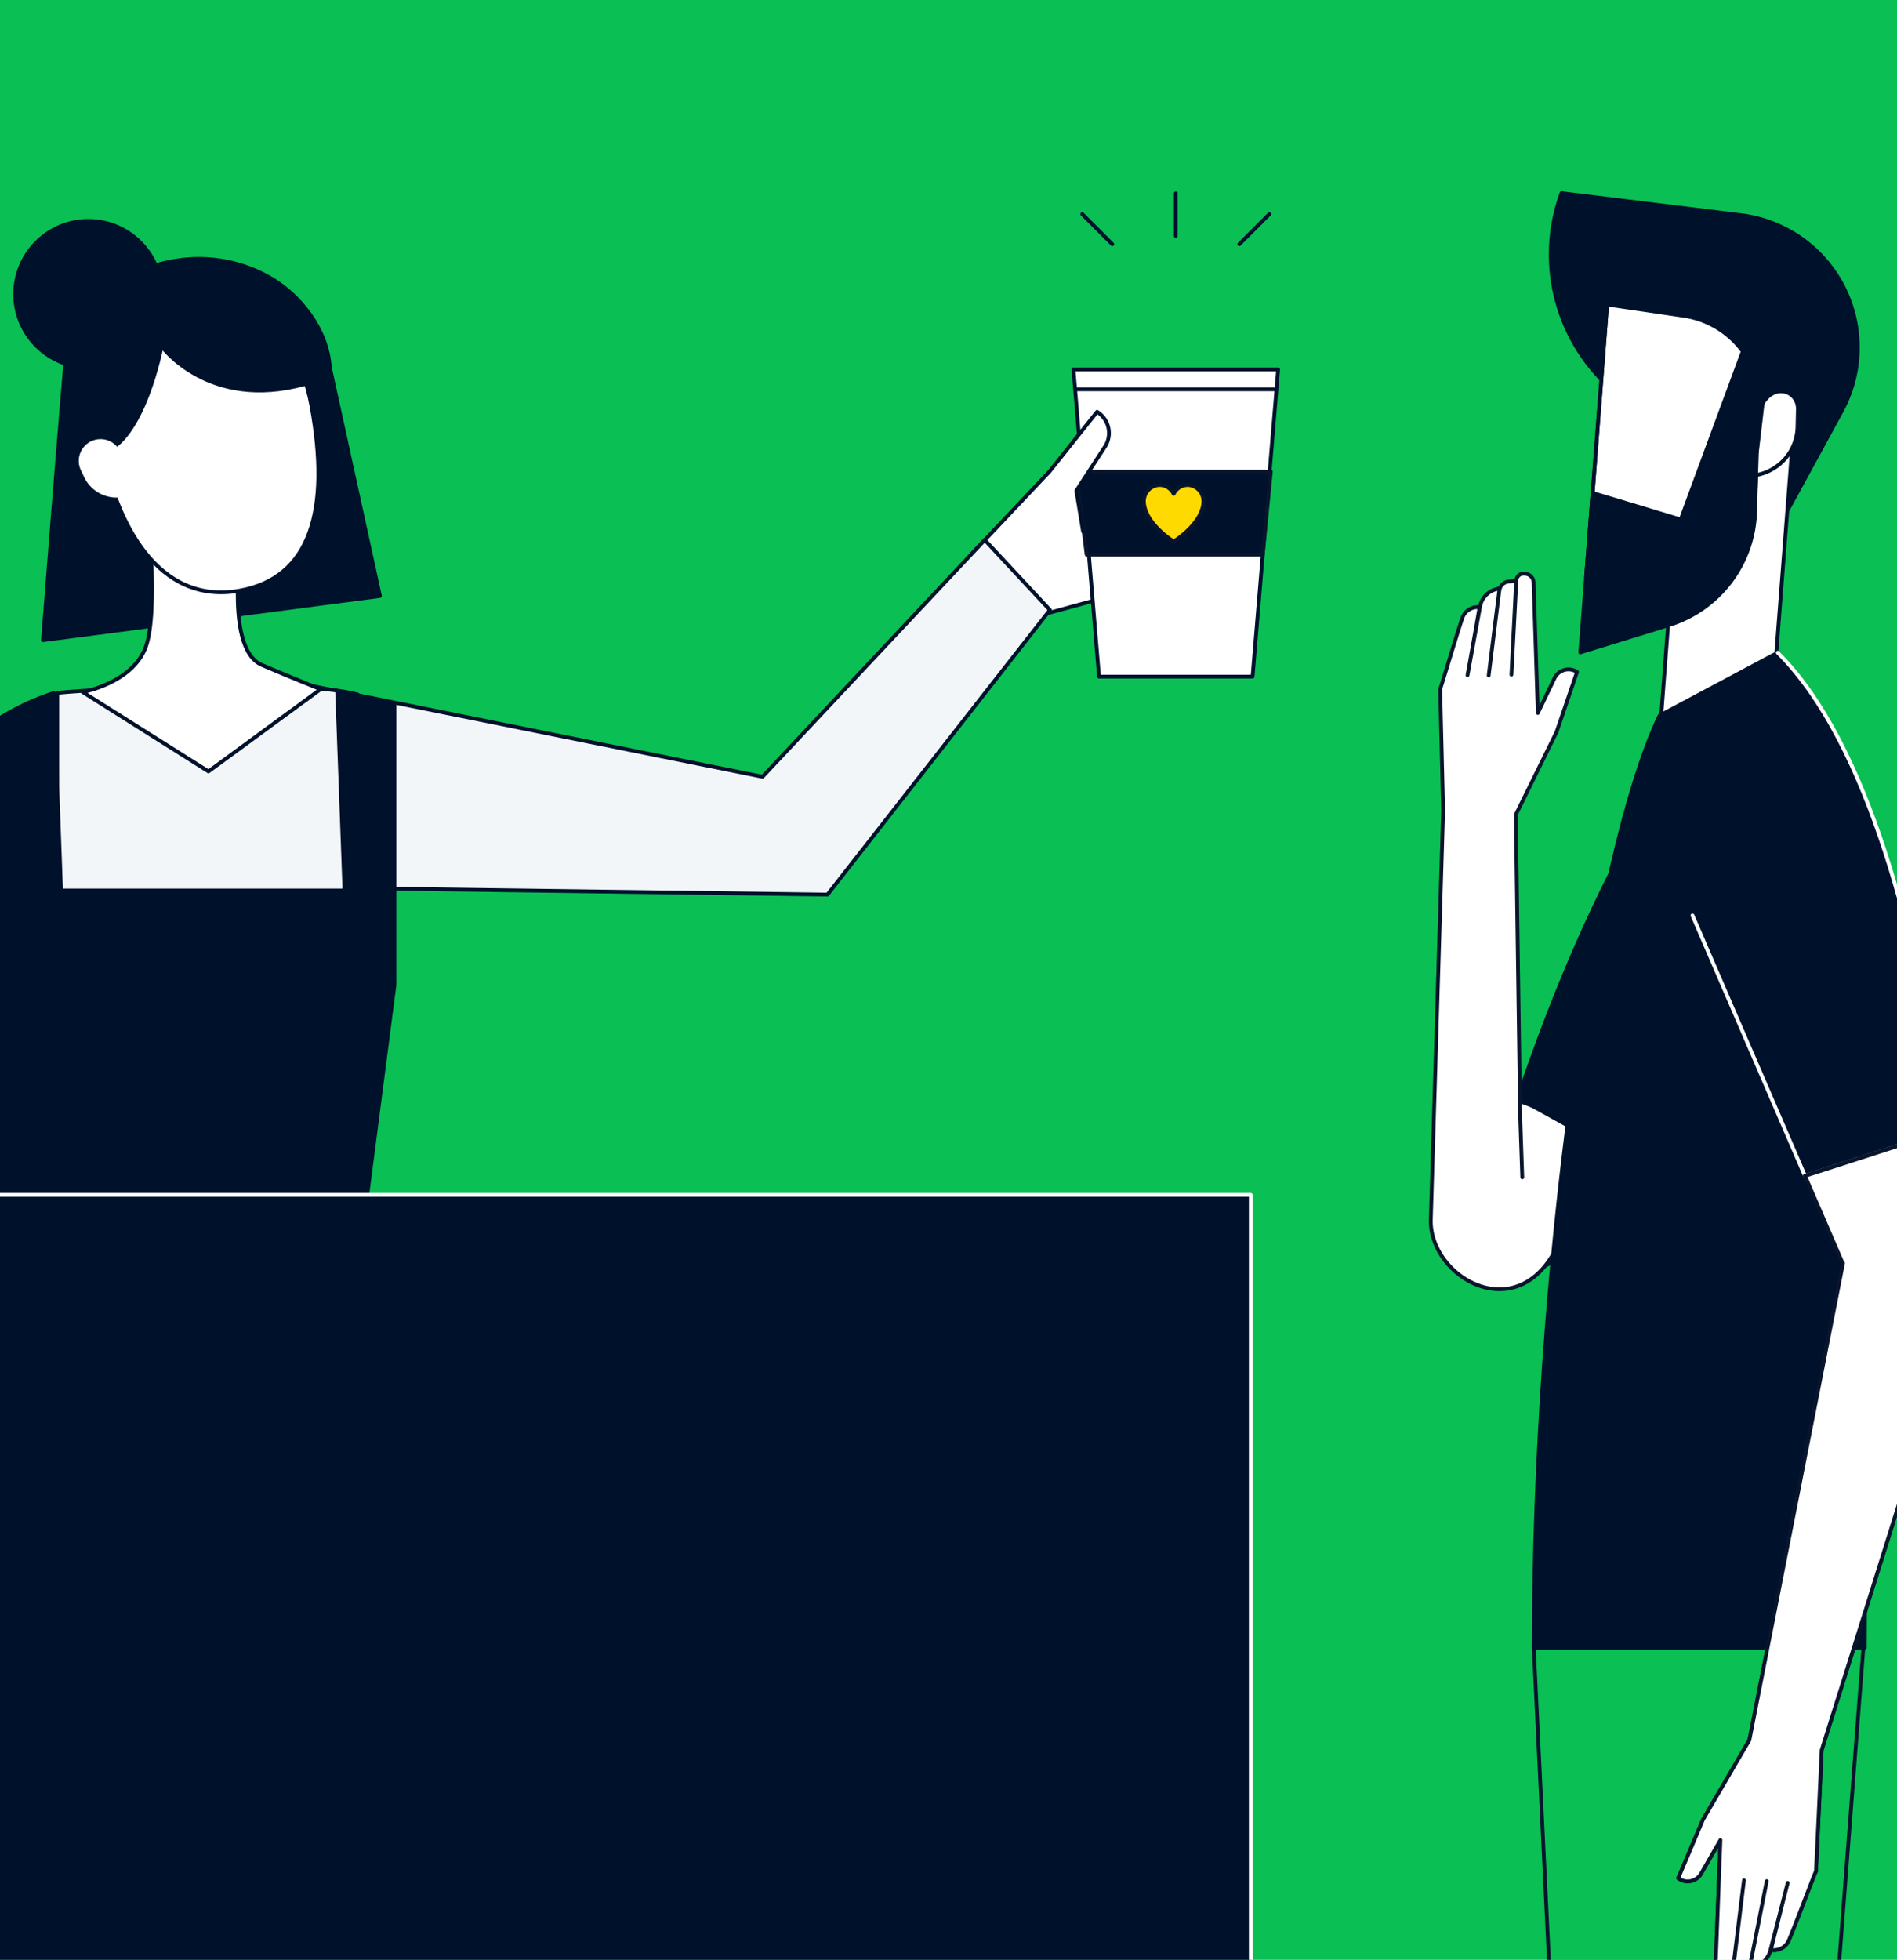 <svg xmlns="http://www.w3.org/2000/svg" xmlns:xlink="http://www.w3.org/1999/xlink" viewBox="0 0 581 600"><defs><style>.cls-1,.cls-10{fill:none;}.cls-2{clip-path:url(#clip-path);}.cls-11,.cls-3{fill:#0abf53;}.cls-4,.cls-6,.cls-8,.cls-9{fill:#fff;}.cls-11,.cls-13,.cls-14,.cls-4{stroke:#09152c;}.cls-10,.cls-11,.cls-12,.cls-13,.cls-14,.cls-4,.cls-5,.cls-6,.cls-7{stroke-linecap:round;stroke-linejoin:round;}.cls-10,.cls-12,.cls-13,.cls-14,.cls-4,.cls-5,.cls-6,.cls-7,.cls-9{stroke-width:1.16px;}.cls-12,.cls-13,.cls-5{fill:#00112c;}.cls-10,.cls-5,.cls-6,.cls-7,.cls-9{stroke:#00112c;}.cls-7{fill:#f3f6f9;}.cls-9{stroke-miterlimit:10;}.cls-11{stroke-width:1.15px;}.cls-12{stroke:#fff;}.cls-14{fill:#ffda00;}</style><clipPath id="clip-path"><rect class="cls-1" width="581" height="600"/></clipPath></defs><g id="Layer_1" data-name="Layer 1"><g class="cls-2"><rect class="cls-3" x="-377.09" y="-72.99" width="1124.6" height="690.59"/><path class="cls-4" d="M479.71,382.39l22.72-31.32-37.7-14.25L452.65,361a19.57,19.57,0,0,0,6.92,25.22h0A14.92,14.92,0,0,0,479.71,382.39Z"/><path class="cls-5" d="M543.26,202.37c-33,22.21-58.67,78.63-74.7,123.31-1.27,3.56-2.5,7.06-3.64,10.45L504.38,358l2.29-3.36,46.8-68.28"/><path class="cls-4" d="M466.23,360.44,465.56,341l-1.3-91.59,12.46-25.26,0,0L483,205.73h0a4.74,4.74,0,0,0-6.88,1.88L471,218.28h0l-1.29-39.86a2.77,2.77,0,0,0-3-2.77,2.09,2.09,0,0,0-2.26,1.89c-.12,1.56-1.37,26.18-1.54,29l1.45-28.65-2.15.12a3.21,3.21,0,0,0-3,2.79c-.93,7-3.24,25.82-3.27,26l3.34-26.73-1.26.38a6.75,6.75,0,0,0-4.69,5.12l-3.87,21.15c.37-2,3.67-20.48,3.64-20.63s-.32-.21-.73-.21a4.92,4.92,0,0,0-4.52,3.4c-1.94,5.72-6.7,21.91-6.75,21.53S442,248,442,248l-3.78,125.32c-.52,17,24.57,32.32,37.32,10.88"/><path class="cls-6" d="M299.14,196l8-4.53s35.64-9.67,35.11-9.59,13.7-6.5,19.07-10.3a5.37,5.37,0,0,0,2.14-5.78c-.12-.42-.27-.7-.44-.69-.69,0-19.12,7.21-19.12,7.21L366,161.78a7.36,7.36,0,0,0,3.89-6.48v-1.44L343.74,164s19.75-8.42,26.17-11.19a2.56,2.56,0,0,0,1.36-3.28,4,4,0,0,0-4.91-2.1l-25.54,8.39,23.23-9.44a2.29,2.29,0,0,0,1.28-2.94,3,3,0,0,0-3.82-2.25l-33.82,11,6-14a2.11,2.11,0,0,0-2.51-3.27l-10.64,10.38-22.79,24.13-5.9,9.59"/><polygon class="cls-7" points="81.66 207.21 233.54 237.8 301.6 165.3 321.56 186.75 253.44 273.88 107.09 271.91 81.66 207.21"/><path class="cls-7" d="M109.53,301.44V212.62c-19.81-5.34-89.95-1.06-92-.44v89.26Z"/><path class="cls-5" d="M105.5,272.63H18.71l-2.23-60.45A74.34,74.34,0,0,0-1.09,220.5v80.94l.42,64.61H112.45l8.38-64.61V215.79a138.16,138.16,0,0,1-17.57-4Z"/><polygon class="cls-8" points="336.6 207.16 383.63 207.16 391.46 113.12 328.77 113.12 336.6 207.16"/><polygon class="cls-6" points="336.6 207.16 383.63 207.16 391.46 113.12 328.77 113.12 336.6 207.16"/><line class="cls-9" x1="390.96" y1="119.19" x2="329.27" y2="119.19"/><line class="cls-10" x1="360.11" y1="59.21" x2="360.11" y2="72.21"/><line class="cls-10" x1="331.47" y1="65.56" x2="340.67" y2="74.76"/><line class="cls-10" x1="388.76" y1="65.56" x2="379.56" y2="74.76"/><line class="cls-6" x1="533.24" y1="199.27" x2="538.95" y2="125.2"/><path class="cls-5" d="M545.87,159.17h0L564,125.94A40.84,40.84,0,0,0,563.56,86h0a40.81,40.81,0,0,0-30.39-20.13l-54.92-6.74h0a55,55,0,0,0,18.38,62.52Z"/><polygon class="cls-6" points="508.8 218.83 543.43 207.88 549.14 133.81 515.37 132.34 508.8 218.83"/><path class="cls-6" d="M492.22,93.23l23.4,3.43A27.33,27.33,0,0,1,539,125.2h0c3.59-8.56,11.79-5.76,11.65.15l-.12,5.33a15.38,15.38,0,0,1-12.63,14.76h0l-.23,4.19a29.91,29.91,0,0,1-31.5,28.24h0l-20.35-1.1Z"/><polygon class="cls-5" points="538.09 138.4 529.31 125.07 536.63 99.76 540.34 119.23 538.09 138.4"/><path class="cls-5" d="M538.09,138.4l-.24,7-.29,11.13a37.48,37.48,0,0,1-26.45,34.84L484,199.73l3.77-48.81,27,8.14,21.89-59.3Z"/><line class="cls-6" x1="485.77" y1="176.77" x2="492.22" y2="93.23"/><polygon class="cls-11" points="559.5 650.01 570.71 504.4 469.75 504.4 476.81 650.01 559.5 650.01"/><path class="cls-5" d="M469.75,504.4H571.14c0-115.64,18.32-259.63-26.65-304.6l-36.21,19.3C487.59,262.22,469.75,391.23,469.75,504.4Z"/><path class="cls-12" d="M544.49,199.81c28.15,28.13,42.51,88.42,49.68,135.34.56,3.74,1.09,7.41,1.56,11L552.81,360l-1.61-3.74-32.84-76"/><path class="cls-4" d="M557.93,535.78,600.9,399s-1-22.46-5.17-52.85L552.81,360l11.55,26.73.11,0-28.68,146L521.57,557.1l0,0L514,575h0a4.75,4.75,0,0,0,7-1.39l5.92-10.27v0l-1.53,39.84a2.76,2.76,0,0,0,2.77,3,2.08,2.08,0,0,0,2.38-1.72c.23-1.54,3.22-26,3.59-28.81l-3.47,28.47,2.15,0A3.22,3.22,0,0,0,536,601.6c1.43-6.91,5.06-25.52,5.1-25.69l-5.22,26.43,1.29-.29a6.73,6.73,0,0,0,5-4.78l5.36-20.82c-.51,1.94-5.11,20.17-5.09,20.32s.31.23.71.26a4.94,4.94,0,0,0,4.75-3.07c2.34-5.56,8.23-21.38,8.26-21S557.93,535.78,557.93,535.78Z"/><path class="cls-4" d="M557.93,535.78,600.9,399s-1-22.46-5.17-52.85L552.81,360l11.55,26.73.11,0-28.68,146L521.57,557.1l0,0L514,575h0a4.75,4.75,0,0,0,7-1.39l5.92-10.27v0l-1.53,39.84a2.76,2.76,0,0,0,2.77,3,2.08,2.08,0,0,0,2.38-1.72c.23-1.54,3.22-26,3.59-28.81l-3.47,28.47,2.15,0A3.22,3.22,0,0,0,536,601.6c1.43-6.91,5.06-25.52,5.1-25.69l-5.22,26.43,1.29-.29a6.73,6.73,0,0,0,5-4.78l5.36-20.82c-.51,1.94-5.11,20.17-5.09,20.32s.31.23.71.26a4.94,4.94,0,0,0,4.75-3.07c2.34-5.56,8.23-21.38,8.26-21S557.93,535.78,557.93,535.78Z"/><path class="cls-5" d="M13.15,196s6.5-82.64,7-86c3.73-24.64,37.47-40,63.27-24.53,8.13,4.89,16.8,15,17.6,27l15.34,70Z"/><circle class="cls-5" cx="27.07" cy="90.05" r="22.42"/><path class="cls-6" d="M63.85,236.17,98.2,211c1,.42-9.5-3.75-18-7.42-12.38-5.33-5.48-42.43-5.48-42.43l-29.62-7s3.62,33-.49,44-19.28,13.73-19.28,13.73Z"/><path class="cls-5" d="M95.44,116.57c-15.32,4.21-46.3-12.5-46.3-12.5s-7.2,31.89-20,35.41"/><path class="cls-6" d="M73.55,180.8c-25.14,4.6-38.22-20.55-42.82-45.67s4.07-46.7,18.93-49.42,39.93,6.92,45.75,38.7S95.11,176.85,73.55,180.8Z"/><path class="cls-5" d="M31.08,138.56c.06.22.12-.15.18.06C44,135.13,49.5,106,49.5,106S63.77,125.7,93.26,117.6C87.05,87.77,62.63,81.42,45.59,87.1,31.25,91.88,24.32,113.94,31.08,138.56Z"/><path class="cls-8" d="M39.86,141.47l-4-4.7a6.66,6.66,0,0,0-9.61-.54h0a6.65,6.65,0,0,0-1.49,7.7l1,2.1a11,11,0,0,0,13,5.88h0Z"/><polyline class="cls-12" points="-374.19 365.81 383.08 365.81 383.08 623.64 -374.19 623.64"/><polygon class="cls-13" points="386.74 169.8 332.81 169.8 329.62 144.39 389.22 144.39 386.74 169.8"/><path class="cls-6" d="M321.18,144.67,336,126.08h0a7.65,7.65,0,0,1,2.42,10.67l-8.76,13.48,2.05,12.47"/><path class="cls-14" d="M364,148.49a4.81,4.81,0,0,0-4.54,2.72,4.82,4.82,0,0,0-4.54-2.72,5,5,0,0,0-4.56,5.49c.5,5.89,7.4,10.7,8.84,11.64a.45.45,0,0,0,.52,0c1.44-.94,8.34-5.75,8.84-11.64a5,5,0,0,0-4.56-5.49Z"/></g></g></svg>